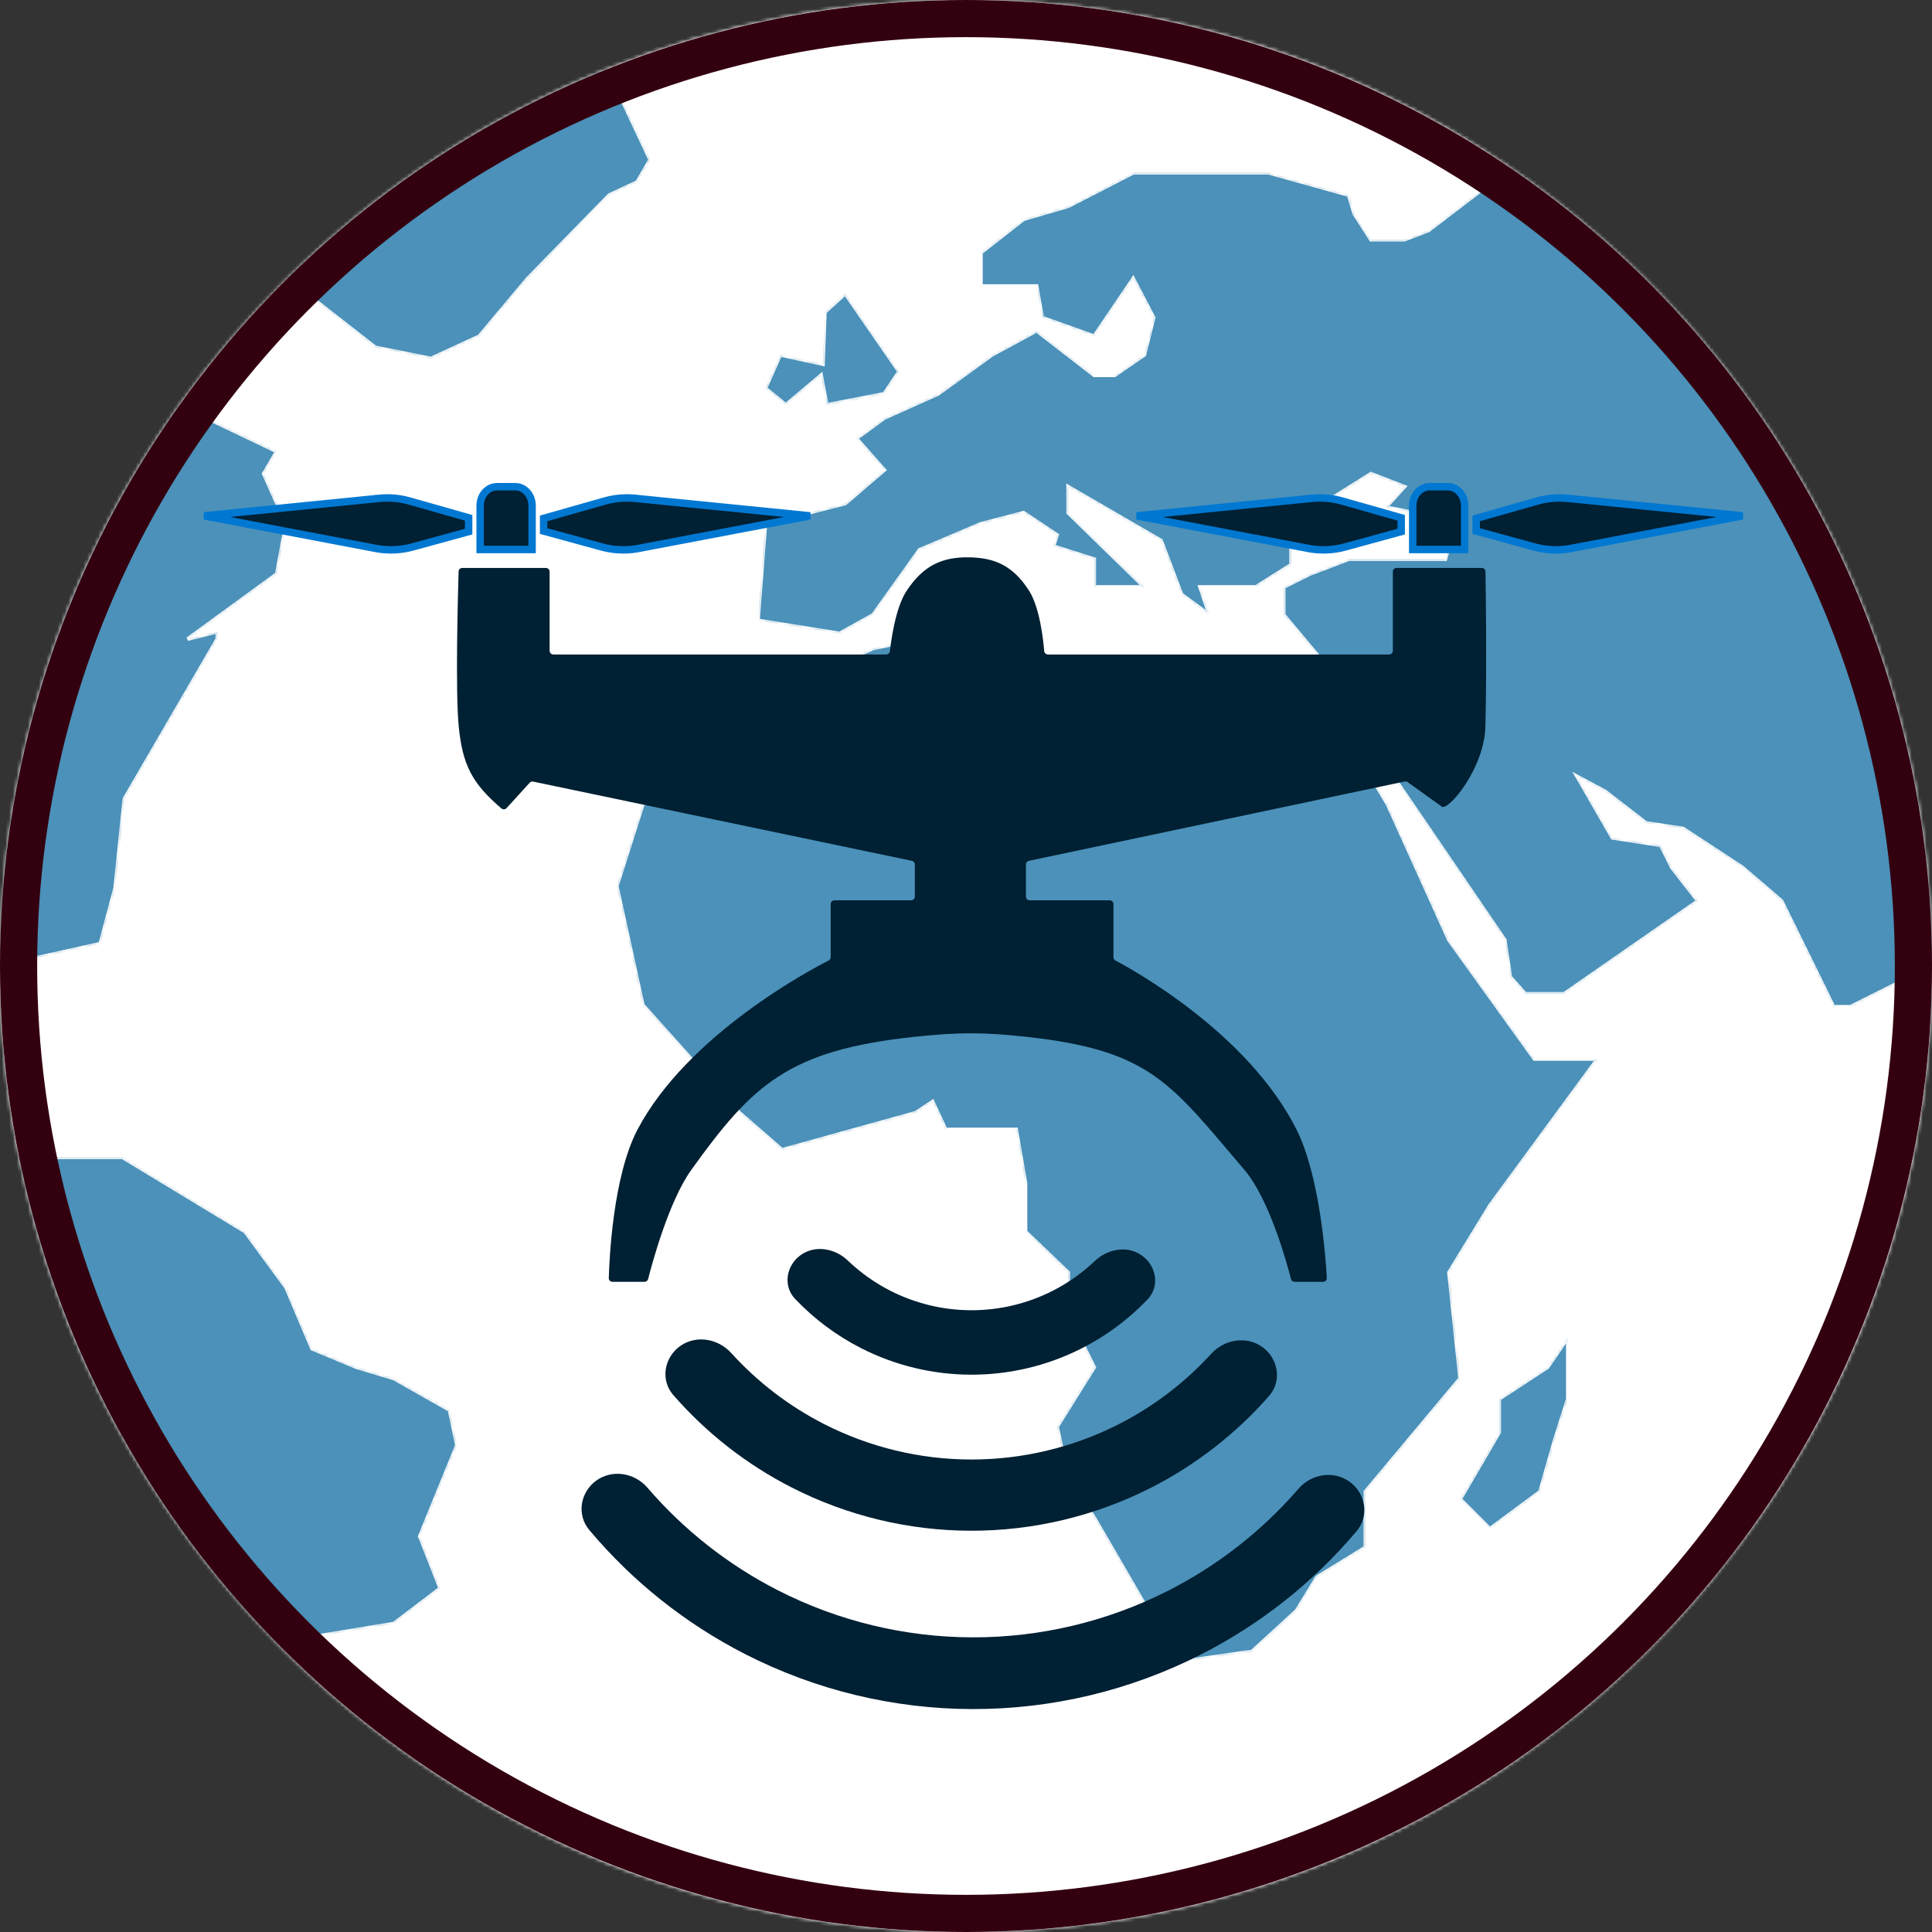 <svg width="520" height="520" viewBox="0 0 520 520" fill="none" xmlns="http://www.w3.org/2000/svg">
<rect x="0" y="0" width="520" height="520" fill="#333333" stroke="none"/>
<mask id="path-1-inside-1_671_6609" fill="white">
<path fill-rule="evenodd" clip-rule="evenodd" d="M260 520C403.594 520 520 403.594 520 260L498 271H493.5L479.5 242.5L469 233.5L453 223L443 221.5L432 213L424.5 209L434 225.5L447 227.5L450 233.5L457 242.5L421 267.5H410.5L406.5 263L405 253L367.5 198H374.5V178.5L361 184L345.5 165.5V158L352.5 154.5L363 150.5H389L390.5 145.5L380.5 138L373 136.5L378 131L369 127.5L347.5 141V152L338 158H323L325.5 165.5L318 160L312.5 145.5L287.5 131V138L308 158H294.5V150.5L283.5 147L284.5 144L275.5 138L264 141L247.5 148L235 165.5L226 170.5L204 167L206 141L227.5 135.5L238 126.5L230.5 118L238 112.5L252.5 106L267 95.5L279 89L294.5 101H300L308 95.5L310.5 85.5L305 75L294.5 90.5L280.5 85.5L279 77H264V68L275.5 59L287.5 55.5L305 46.5H341.5L363 52.5L364.5 57.5L369 64.5H378L384.5 62L406.5 45.173C364.783 16.669 314.338 0 260 0C225.899 0 193.332 6.565 163.492 18.5L175 43L171.5 49L164 52.5L142 75L129 90.5L116 96.5L101 93.5L77.312 75C66.71 85.47 57.003 96.846 48.317 109L74.5 121.5L71 127.5L77 141L74.5 154.5L50.5 172L58.5 170V172L33.5 215L31 239L27 254L0 260C0 277.632 1.755 294.853 5.1 311.5H33L66 331.5L77 346.5L84 363L96 368L106 371L121 379.5L123 389L113 413.5L118.5 427.5L106 437L74.5 442.181C121.675 490.21 187.359 520 260 520ZM199 198L210.5 181L226 178.5L235 174.5L254.5 170.5H267H279L284.5 185.5L287.5 191L294.5 195H312.5L325.5 191L328 195L349 198L367.5 206.5L373.5 216.5L390 253L413 285H430L401 324.5L390 342.5L393 371L367.5 401.5V416.5L354.5 424.5L349 433.5L337 444.5L312.5 448V439.5L294.5 408.5L287.5 398L284.5 384L294.5 368L287.5 354V342.5L276 331.5V318.5L273.5 304H254.5L251 296.5L246.5 299.5L210.5 309.5L199 299.5L173 270.5L166 238.5L173 216.5L186.5 209.5L199 198ZM206 104.5L210 95.5L221.5 98L222 84L227.5 79L242 100L238 106L222.5 109L221 101L211.5 109L206 104.5ZM422 376.5V360L416.5 368L403.5 376.5V385.5L393 403.5L401 411.5L414.5 401.5L418.5 387.5L422 376.5Z"/>
<path d="M210.5 181L199 198L186.5 209.5L173 216.5L166 238.5L173 270.5L199 299.5L210.5 309.5L246.5 299.5L251 296.5L254.5 304H273.5L276 318.5V331.5L287.5 342.5V354L294.5 368L284.5 384L287.5 398L294.5 408.5L312.5 439.5V448L337 444.5L349 433.5L354.5 424.5L367.5 416.5V401.5L393 371L390 342.5L401 324.5L430 285H413L390 253L373.5 216.5L367.5 206.5L349 198L328 195L325.5 191L312.5 195H294.5L287.5 191L284.5 185.5L279 170.5H267H254.5L235 174.5L226 178.5L210.5 181Z"/>
<path d="M206 141L204 167L226 170.5L235 165.5L247.5 148L264 141L275.5 138L284.5 144L283.5 147L294.5 150.5V158H308L287.5 138V131L312.5 145.5L318 160L325.5 165.5L323 158H338L347.5 152V141L369 127.5L378 131L373 136.5L380.5 138L390.5 145.5L389 150.5H363L352.5 154.5L345.5 158V165.5L361 184L374.5 178.5V198H367.5L405 253L406.5 263L410.5 267.5H421L457 242.5L450 233.5L447 227.5L434 225.5L424.5 209L432 213L443 221.5L453 223L469 233.5L479.5 242.5L493.5 271H498L520 260C520 170.744 475.024 91.993 406.5 45.173L384.5 62L378 64.5H369L364.5 57.5L363 52.5L341.5 46.5H305L287.5 55.5L275.5 59L264 68V77H279L280.5 85.5L294.5 90.5L305 75L310.5 85.5L308 95.5L300 101H294.5L279 89L267 95.5L252.5 106L238 112.5L230.5 118L238 126.5L227.5 135.5L206 141Z"/>
<path d="M0 260L27 254L31 239L33.5 215L58.5 172V170L50.5 172L74.5 154.5L77 141L71 127.5L74.5 121.5L48.317 109C17.899 151.567 0 203.693 0 260Z"/>
<path d="M101 93.5L116 96.5L129 90.5L142 75L164 52.5L171.5 49L175 43L163.492 18.5C131.022 31.488 101.781 50.834 77.312 75L101 93.5Z"/>
<path d="M33 311.5H5.1C15.216 361.842 39.872 406.925 74.5 442.181L106 437L118.5 427.5L113 413.5L123 389L121 379.5L106 371L96 368L84 363L77 346.5L66 331.5L33 311.5Z"/>
<path d="M422 360V376.5L418.5 387.5L414.5 401.5L401 411.5L393 403.5L403.5 385.5V376.5L416.5 368L422 360Z"/>
<path d="M210 95.5L206 104.5L211.5 109L221 101L222.5 109L238 106L242 100L227.5 79L222 84L221.5 98L210 95.5Z"/>
</mask>
<path fill-rule="evenodd" clip-rule="evenodd" d="M260 520C403.594 520 520 403.594 520 260L498 271H493.5L479.5 242.5L469 233.5L453 223L443 221.5L432 213L424.5 209L434 225.5L447 227.5L450 233.5L457 242.5L421 267.5H410.5L406.5 263L405 253L367.5 198H374.5V178.5L361 184L345.5 165.5V158L352.5 154.5L363 150.5H389L390.5 145.5L380.5 138L373 136.5L378 131L369 127.5L347.5 141V152L338 158H323L325.5 165.5L318 160L312.5 145.5L287.5 131V138L308 158H294.5V150.5L283.5 147L284.5 144L275.5 138L264 141L247.5 148L235 165.5L226 170.5L204 167L206 141L227.5 135.5L238 126.5L230.5 118L238 112.5L252.5 106L267 95.5L279 89L294.5 101H300L308 95.5L310.5 85.5L305 75L294.5 90.5L280.5 85.5L279 77H264V68L275.5 59L287.5 55.5L305 46.5H341.5L363 52.5L364.5 57.5L369 64.5H378L384.5 62L406.5 45.173C364.783 16.669 314.338 0 260 0C225.899 0 193.332 6.565 163.492 18.5L175 43L171.5 49L164 52.5L142 75L129 90.5L116 96.5L101 93.5L77.312 75C66.71 85.47 57.003 96.846 48.317 109L74.5 121.5L71 127.5L77 141L74.5 154.5L50.5 172L58.5 170V172L33.5 215L31 239L27 254L0 260C0 277.632 1.755 294.853 5.1 311.5H33L66 331.5L77 346.5L84 363L96 368L106 371L121 379.5L123 389L113 413.5L118.5 427.5L106 437L74.5 442.181C121.675 490.21 187.359 520 260 520ZM199 198L210.5 181L226 178.5L235 174.5L254.5 170.5H267H279L284.5 185.5L287.5 191L294.5 195H312.5L325.5 191L328 195L349 198L367.5 206.5L373.5 216.5L390 253L413 285H430L401 324.5L390 342.5L393 371L367.5 401.5V416.5L354.5 424.5L349 433.5L337 444.5L312.5 448V439.5L294.5 408.5L287.5 398L284.5 384L294.5 368L287.5 354V342.5L276 331.5V318.5L273.5 304H254.5L251 296.5L246.5 299.5L210.5 309.5L199 299.5L173 270.5L166 238.5L173 216.5L186.5 209.5L199 198ZM206 104.5L210 95.5L221.5 98L222 84L227.5 79L242 100L238 106L222.5 109L221 101L211.5 109L206 104.5ZM422 376.5V360L416.5 368L403.5 376.5V385.5L393 403.5L401 411.5L414.5 401.5L418.5 387.5L422 376.5Z" fill="white"/>
<path d="M210.5 181L199 198L186.5 209.5L173 216.5L166 238.5L173 270.5L199 299.5L210.5 309.5L246.5 299.5L251 296.5L254.5 304H273.5L276 318.5V331.5L287.5 342.5V354L294.5 368L284.5 384L287.5 398L294.5 408.5L312.5 439.5V448L337 444.5L349 433.5L354.5 424.5L367.5 416.5V401.5L393 371L390 342.5L401 324.5L430 285H413L390 253L373.5 216.5L367.5 206.5L349 198L328 195L325.5 191L312.5 195H294.5L287.5 191L284.5 185.5L279 170.5H267H254.5L235 174.5L226 178.5L210.5 181Z" fill="#56B9F2" fill-opacity="0.7"/>
<path d="M206 141L204 167L226 170.5L235 165.5L247.5 148L264 141L275.5 138L284.5 144L283.5 147L294.5 150.5V158H308L287.5 138V131L312.5 145.5L318 160L325.5 165.5L323 158H338L347.5 152V141L369 127.5L378 131L373 136.5L380.5 138L390.5 145.5L389 150.5H363L352.5 154.5L345.5 158V165.5L361 184L374.5 178.5V198H367.5L405 253L406.5 263L410.5 267.5H421L457 242.5L450 233.5L447 227.5L434 225.5L424.5 209L432 213L443 221.5L453 223L469 233.5L479.5 242.5L493.5 271H498L520 260C520 170.744 475.024 91.993 406.5 45.173L384.5 62L378 64.5H369L364.5 57.5L363 52.5L341.5 46.5H305L287.5 55.5L275.5 59L264 68V77H279L280.5 85.5L294.5 90.5L305 75L310.5 85.5L308 95.5L300 101H294.5L279 89L267 95.5L252.5 106L238 112.5L230.5 118L238 126.5L227.5 135.5L206 141Z" fill="#56B9F2" fill-opacity="0.7"/>
<path d="M0 260L27 254L31 239L33.5 215L58.5 172V170L50.5 172L74.5 154.5L77 141L71 127.5L74.5 121.5L48.317 109C17.899 151.567 0 203.693 0 260Z" fill="#56B9F2" fill-opacity="0.7"/>
<path d="M101 93.5L116 96.5L129 90.5L142 75L164 52.5L171.5 49L175 43L163.492 18.5C131.022 31.488 101.781 50.834 77.312 75L101 93.5Z" fill="#56B9F2" fill-opacity="0.7"/>
<path d="M33 311.5H5.1C15.216 361.842 39.872 406.925 74.5 442.181L106 437L118.5 427.5L113 413.5L123 389L121 379.5L106 371L96 368L84 363L77 346.5L66 331.5L33 311.5Z" fill="#56B9F2" fill-opacity="0.7"/>
<path d="M422 360V376.5L418.5 387.5L414.5 401.5L401 411.5L393 403.5L403.5 385.5V376.5L416.5 368L422 360Z" fill="#56B9F2" fill-opacity="0.7"/>
<path d="M210 95.5L206 104.5L211.5 109L221 101L222.5 109L238 106L242 100L227.5 79L222 84L221.5 98L210 95.5Z" fill="#56B9F2" fill-opacity="0.7"/>
<path d="M210.5 181L210.42 180.506L210.207 180.541L210.086 180.72L210.5 181ZM199 198L199.339 198.368L199.381 198.328L199.414 198.28L199 198ZM186.5 209.5L186.73 209.944L186.789 209.913L186.839 209.868L186.5 209.5ZM173 216.5L172.77 216.056L172.586 216.151L172.524 216.348L173 216.5ZM166 238.5L165.524 238.348L165.483 238.476L165.512 238.607L166 238.5ZM173 270.5L172.512 270.607L172.54 270.736L172.628 270.834L173 270.5ZM199 299.5L198.628 299.834L198.648 299.857L198.672 299.877L199 299.5ZM210.5 309.5L210.172 309.877L210.375 310.054L210.634 309.982L210.5 309.5ZM246.5 299.5L246.634 299.982L246.711 299.96L246.777 299.916L246.5 299.5ZM251 296.5L251.453 296.289L251.207 295.761L250.723 296.084L251 296.5ZM254.5 304L254.047 304.211L254.182 304.5H254.5V304ZM273.5 304L273.993 303.915L273.921 303.5H273.5V304ZM276 318.5H276.5V318.457L276.493 318.415L276 318.5ZM276 331.5H275.5V331.714L275.654 331.861L276 331.5ZM287.5 342.5H288V342.286L287.846 342.139L287.5 342.5ZM287.5 354H287V354.118L287.053 354.224L287.5 354ZM294.5 368L294.924 368.265L295.073 368.027L294.947 367.776L294.5 368ZM284.5 384L284.076 383.735L283.969 383.907L284.011 384.105L284.5 384ZM287.5 398L287.011 398.105L287.031 398.198L287.084 398.277L287.5 398ZM294.5 408.5L294.932 408.249L294.925 408.236L294.916 408.223L294.5 408.5ZM312.5 439.5H313V439.365L312.932 439.249L312.5 439.5ZM312.5 448H312V448.577L312.571 448.495L312.5 448ZM337 444.5L337.071 444.995L337.224 444.973L337.338 444.869L337 444.5ZM349 433.5L349.338 433.869L349.39 433.821L349.427 433.761L349 433.5ZM354.5 424.5L354.238 424.074L354.136 424.137L354.073 424.239L354.5 424.5ZM367.5 416.5L367.762 416.926L368 416.779V416.5H367.5ZM367.5 401.5L367.116 401.179L367 401.319V401.5H367.5ZM393 371L393.384 371.321L393.519 371.158L393.497 370.948L393 371ZM390 342.5L389.573 342.239L389.485 342.384L389.503 342.552L390 342.5ZM401 324.5L400.597 324.204L400.584 324.221L400.573 324.239L401 324.5ZM430 285L430.403 285.296L430.987 284.5H430V285ZM413 285L412.594 285.292L412.744 285.5H413V285ZM390 253L389.544 253.206L389.565 253.251L389.594 253.292L390 253ZM373.5 216.5L373.956 216.294L373.944 216.268L373.929 216.243L373.5 216.5ZM367.5 206.5L367.929 206.243L367.849 206.11L367.709 206.046L367.5 206.5ZM349 198L349.209 197.546L349.143 197.515L349.071 197.505L349 198ZM328 195L327.576 195.265L327.699 195.462L327.929 195.495L328 195ZM325.5 191L325.924 190.735L325.72 190.409L325.353 190.522L325.5 191ZM312.5 195V195.5H312.575L312.647 195.478L312.5 195ZM294.5 195L294.252 195.434L294.367 195.5H294.5V195ZM287.5 191L287.061 191.239L287.129 191.364L287.252 191.434L287.5 191ZM284.5 185.5L284.031 185.672L284.043 185.707L284.061 185.739L284.5 185.5ZM279 170.5L279.469 170.328L279.349 170H279V170.5ZM254.5 170.5V170H254.449L254.4 170.01L254.5 170.5ZM235 174.5L234.9 174.01L234.846 174.021L234.797 174.043L235 174.5ZM226 178.5L226.08 178.994L226.144 178.983L226.203 178.957L226 178.5ZM210 95.5L210.106 95.011L209.708 94.925L209.543 95.297L210 95.5ZM206 104.5L205.543 104.297L205.388 104.645L205.683 104.887L206 104.5ZM211.5 109L211.183 109.387L211.505 109.65L211.822 109.382L211.5 109ZM221 101L221.491 100.908L221.333 100.065L220.678 100.618L221 101ZM222.5 109L222.009 109.092L222.101 109.586L222.595 109.491L222.5 109ZM238 106L238.095 106.491L238.3 106.451L238.416 106.277L238 106ZM242 100L242.416 100.277L242.604 99.995L242.411 99.716L242 100ZM227.5 79L227.911 78.716L227.587 78.246L227.164 78.63L227.5 79ZM222 84L221.664 83.63L221.508 83.772L221.5 83.982L222 84ZM221.5 98L221.394 98.489L221.978 98.616L222 98.018L221.5 98ZM206 141L205.876 140.516L205.529 140.604L205.501 140.962L206 141ZM204 167L203.501 166.962L203.466 167.421L203.921 167.494L204 167ZM226 170.5L225.921 170.994L226.092 171.021L226.243 170.937L226 170.5ZM235 165.5L235.243 165.937L235.341 165.882L235.407 165.791L235 165.5ZM247.5 148L247.305 147.54L247.175 147.595L247.093 147.709L247.5 148ZM264 141L263.874 140.516L263.838 140.525L263.805 140.54L264 141ZM275.5 138L275.777 137.584L275.591 137.46L275.374 137.516L275.5 138ZM284.5 144L284.974 144.158L285.095 143.796L284.777 143.584L284.5 144ZM283.5 147L283.026 146.842L282.865 147.323L283.348 147.476L283.5 147ZM294.5 150.5H295V150.134L294.652 150.024L294.5 150.5ZM294.5 158H294V158.5H294.5V158ZM308 158V158.5H309.228L308.349 157.642L308 158ZM287.5 138H287V138.211L287.151 138.358L287.5 138ZM287.5 131L287.751 130.567L287 130.132V131H287.5ZM312.5 145.5L312.967 145.323L312.905 145.157L312.751 145.067L312.5 145.5ZM318 160L317.533 160.177L317.585 160.316L317.704 160.403L318 160ZM325.5 165.5L325.204 165.903L326.471 166.832L325.974 165.342L325.5 165.5ZM323 158V157.5H322.306L322.526 158.158L323 158ZM338 158V158.5H338.145L338.267 158.423L338 158ZM347.5 152L347.767 152.423L348 152.276V152H347.5ZM347.5 141L347.234 140.577L347 140.724V141H347.5ZM369 127.5L369.181 127.034L368.947 126.943L368.734 127.077L369 127.5ZM378 131L378.37 131.336L378.86 130.798L378.181 130.534L378 131ZM373 136.5L372.63 136.164L372.036 136.817L372.902 136.99L373 136.5ZM380.5 138L380.8 137.6L380.709 137.532L380.598 137.51L380.5 138ZM390.5 145.5L390.979 145.644L391.079 145.309L390.8 145.1L390.5 145.5ZM389 150.5V151H389.372L389.479 150.644L389 150.5ZM363 150.5V150H362.908L362.822 150.033L363 150.5ZM352.5 154.5L352.322 154.033L352.299 154.042L352.276 154.053L352.5 154.5ZM345.5 158L345.276 157.553L345 157.691V158H345.5ZM345.5 165.5H345V165.682L345.117 165.821L345.5 165.5ZM361 184L360.617 184.321L360.851 184.601L361.189 184.463L361 184ZM374.5 178.5H375V177.756L374.311 178.037L374.5 178.5ZM374.5 198V198.5H375V198H374.5ZM367.5 198V197.5H366.554L367.087 198.282L367.5 198ZM405 253L405.494 252.926L405.478 252.813L405.413 252.718L405 253ZM406.5 263L406.006 263.074L406.028 263.221L406.126 263.332L406.5 263ZM410.5 267.5L410.126 267.832L410.275 268H410.5V267.5ZM421 267.5V268H421.157L421.285 267.911L421 267.5ZM457 242.5L457.285 242.911L457.719 242.61L457.395 242.193L457 242.5ZM450 233.5L449.553 233.724L449.575 233.768L449.605 233.807L450 233.5ZM447 227.5L447.447 227.276L447.332 227.045L447.076 227.006L447 227.5ZM434 225.5L433.567 225.749L433.687 225.958L433.924 225.994L434 225.5ZM424.5 209L424.735 208.559L423.197 207.738L424.067 209.249L424.5 209ZM432 213L432.306 212.604L432.272 212.579L432.235 212.559L432 213ZM443 221.5L442.694 221.896L442.797 221.975L442.926 221.994L443 221.5ZM453 223L453.274 222.582L453.183 222.522L453.074 222.506L453 223ZM469 233.5L469.325 233.12L469.301 233.1L469.274 233.082L469 233.5ZM479.5 242.5L479.949 242.28L479.903 242.187L479.825 242.12L479.5 242.5ZM493.5 271L493.051 271.22L493.189 271.5H493.5V271ZM498 271V271.5H498.118L498.224 271.447L498 271ZM33 311.5L33.259 311.072L33.14 311H33V311.5ZM66 331.5L66.403 331.204L66.344 331.124L66.259 331.072L66 331.5ZM77 346.5L77.46 346.305L77.438 346.251L77.403 346.204L77 346.5ZM84 363L83.54 363.195L83.619 363.383L83.808 363.462L84 363ZM96 368L95.808 368.462L95.832 368.471L95.856 368.479L96 368ZM106 371L106.247 370.565L106.198 370.537L106.144 370.521L106 371ZM121 379.5L121.489 379.397L121.443 379.176L121.247 379.065L121 379.5ZM123 389L123.463 389.189L123.521 389.047L123.489 388.897L123 389ZM113 413.5L112.537 413.311L112.461 413.496L112.535 413.683L113 413.5ZM118.5 427.5L118.803 427.898L119.104 427.669L118.965 427.317L118.5 427.5ZM106 437L106.081 437.493L106.204 437.473L106.303 437.398L106 437ZM27 254L27.108 254.488L27.405 254.422L27.483 254.129L27 254ZM31 239L31.483 239.129L31.493 239.091L31.497 239.052L31 239ZM33.5 215L33.068 214.749L33.014 214.841L33.003 214.948L33.5 215ZM58.5 172L58.932 172.251L59 172.135V172H58.5ZM58.5 170H59V169.36L58.379 169.515L58.5 170ZM50.5 172L50.205 171.596L50.621 172.485L50.5 172ZM74.5 154.5L74.795 154.904L74.955 154.787L74.992 154.591L74.5 154.5ZM77 141L77.492 141.091L77.52 140.939L77.457 140.797L77 141ZM71 127.5L70.568 127.248L70.439 127.469L70.543 127.703L71 127.5ZM74.5 121.5L74.932 121.752L75.206 121.283L74.715 121.049L74.5 121.5ZM101 93.5L100.692 93.894L100.786 93.967L100.902 93.99L101 93.5ZM116 96.5L115.902 96.99L116.062 97.022L116.21 96.954L116 96.5ZM129 90.5L129.21 90.954L129.311 90.907L129.383 90.821L129 90.5ZM142 75L141.643 74.65L141.629 74.664L141.617 74.679L142 75ZM164 52.5L163.789 52.047L163.706 52.085L163.643 52.15L164 52.5ZM171.5 49L171.711 49.453L171.853 49.387L171.932 49.252L171.5 49ZM175 43L175.432 43.252L175.564 43.025L175.453 42.787L175 43ZM227.5 135.5L227.624 135.984L227.737 135.956L227.825 135.88L227.5 135.5ZM238 126.5L238.325 126.88L238.711 126.55L238.375 126.169L238 126.5ZM230.5 118L230.204 117.597L229.763 117.92L230.125 118.331L230.5 118ZM238 112.5L237.795 112.044L237.747 112.065L237.704 112.097L238 112.5ZM252.5 106L252.705 106.456L252.752 106.435L252.793 106.405L252.5 106ZM267 95.5L266.762 95.06L266.733 95.076L266.707 95.095L267 95.5ZM279 89L279.306 88.605L279.048 88.405L278.762 88.56L279 89ZM294.5 101L294.194 101.395L294.329 101.5H294.5V101ZM300 101V101.5H300.155L300.283 101.412L300 101ZM308 95.5L308.283 95.912L308.439 95.805L308.485 95.621L308 95.5ZM310.5 85.5L310.985 85.621L311.031 85.437L310.943 85.268L310.5 85.5ZM305 75L305.443 74.768L305.055 74.027L304.586 74.72L305 75ZM294.5 90.5L294.332 90.971L294.697 91.101L294.914 90.78L294.5 90.5ZM280.5 85.5L280.008 85.587L280.058 85.873L280.332 85.971L280.5 85.5ZM279 77L279.492 76.913L279.419 76.5H279V77ZM264 77H263.5V77.5H264V77ZM264 68L263.692 67.606L263.5 67.756V68H264ZM275.5 59L275.36 58.52L275.268 58.547L275.192 58.606L275.5 59ZM287.5 55.5L287.64 55.98L287.686 55.967L287.729 55.945L287.5 55.5ZM305 46.5V46H304.879L304.771 46.055L305 46.5ZM341.5 46.5L341.634 46.018L341.568 46H341.5V46.5ZM363 52.5L363.479 52.356L363.4 52.093L363.134 52.018L363 52.5ZM364.5 57.5L364.021 57.644L364.041 57.711L364.079 57.77L364.5 57.5ZM369 64.5L368.579 64.77L368.727 65H369V64.5ZM378 64.5V65H378.093L378.18 64.967L378 64.5ZM384.5 62L384.68 62.467L384.747 62.441L384.804 62.397L384.5 62ZM422 360H422.5V358.39L421.588 359.717L422 360ZM422 376.5L422.476 376.652L422.5 376.578V376.5H422ZM418.5 387.5L418.024 387.348L418.021 387.355L418.019 387.363L418.5 387.5ZM414.5 401.5L414.798 401.902L414.934 401.801L414.981 401.637L414.5 401.5ZM401 411.5L400.646 411.854L400.951 412.158L401.298 411.902L401 411.5ZM393 403.5L392.568 403.248L392.374 403.581L392.646 403.854L393 403.5ZM403.5 385.5L403.932 385.752L404 385.635V385.5H403.5ZM403.5 376.5L403.226 376.082L403 376.23V376.5H403.5ZM416.5 368L416.774 368.418L416.856 368.365L416.912 368.283L416.5 368ZM210.5 181L210.086 180.72L198.586 197.72L199 198L199.414 198.28L210.914 181.28L210.5 181ZM199 198L198.661 197.632L186.161 209.132L186.5 209.5L186.839 209.868L199.339 198.368L199 198ZM186.5 209.5L186.27 209.056L172.77 216.056L173 216.5L173.23 216.944L186.73 209.944L186.5 209.5ZM173 216.5L172.524 216.348L165.524 238.348L166 238.5L166.476 238.652L173.476 216.652L173 216.5ZM166 238.5L165.512 238.607L172.512 270.607L173 270.5L173.488 270.393L166.488 238.393L166 238.5ZM173 270.5L172.628 270.834L198.628 299.834L199 299.5L199.372 299.166L173.372 270.166L173 270.5ZM199 299.5L198.672 299.877L210.172 309.877L210.5 309.5L210.828 309.123L199.328 299.123L199 299.5ZM210.5 309.5L210.634 309.982L246.634 299.982L246.5 299.5L246.366 299.018L210.366 309.018L210.5 309.5ZM246.5 299.5L246.777 299.916L251.277 296.916L251 296.5L250.723 296.084L246.223 299.084L246.5 299.5ZM251 296.5L250.547 296.711L254.047 304.211L254.5 304L254.953 303.789L251.453 296.289L251 296.5ZM254.5 304V304.5H273.5V304V303.5H254.5V304ZM273.5 304L273.007 304.085L275.507 318.585L276 318.5L276.493 318.415L273.993 303.915L273.5 304ZM276 318.5H275.5V331.5H276H276.5V318.5H276ZM276 331.5L275.654 331.861L287.154 342.861L287.5 342.5L287.846 342.139L276.346 331.139L276 331.5ZM287.5 342.5H287V354H287.5H288V342.5H287.5ZM287.5 354L287.053 354.224L294.053 368.224L294.5 368L294.947 367.776L287.947 353.776L287.5 354ZM294.5 368L294.076 367.735L284.076 383.735L284.5 384L284.924 384.265L294.924 368.265L294.5 368ZM284.5 384L284.011 384.105L287.011 398.105L287.5 398L287.989 397.895L284.989 383.895L284.5 384ZM287.5 398L287.084 398.277L294.084 408.777L294.5 408.5L294.916 408.223L287.916 397.723L287.5 398ZM294.5 408.5L294.068 408.751L312.068 439.751L312.5 439.5L312.932 439.249L294.932 408.249L294.5 408.5ZM312.5 439.5H312V448H312.5H313V439.5H312.5ZM312.5 448L312.571 448.495L337.071 444.995L337 444.5L336.929 444.005L312.429 447.505L312.5 448ZM337 444.5L337.338 444.869L349.338 433.869L349 433.5L348.662 433.131L336.662 444.131L337 444.5ZM349 433.5L349.427 433.761L354.927 424.761L354.5 424.5L354.073 424.239L348.573 433.239L349 433.5ZM354.5 424.5L354.762 424.926L367.762 416.926L367.5 416.5L367.238 416.074L354.238 424.074L354.5 424.5ZM367.5 416.5H368V401.5H367.5H367V416.5H367.5ZM367.5 401.5L367.884 401.821L393.384 371.321L393 371L392.616 370.679L367.116 401.179L367.5 401.5ZM393 371L393.497 370.948L390.497 342.448L390 342.5L389.503 342.552L392.503 371.052L393 371ZM390 342.5L390.427 342.761L401.427 324.761L401 324.5L400.573 324.239L389.573 342.239L390 342.5ZM401 324.5L401.403 324.796L430.403 285.296L430 285L429.597 284.704L400.597 324.204L401 324.5ZM430 285V284.5H413V285V285.5H430V285ZM413 285L413.406 284.708L390.406 252.708L390 253L389.594 253.292L412.594 285.292L413 285ZM390 253L390.456 252.794L373.956 216.294L373.5 216.5L373.044 216.706L389.544 253.206L390 253ZM373.5 216.5L373.929 216.243L367.929 206.243L367.5 206.5L367.071 206.757L373.071 216.757L373.5 216.5ZM367.5 206.5L367.709 206.046L349.209 197.546L349 198L348.791 198.454L367.291 206.954L367.5 206.5ZM349 198L349.071 197.505L328.071 194.505L328 195L327.929 195.495L348.929 198.495L349 198ZM328 195L328.424 194.735L325.924 190.735L325.5 191L325.076 191.265L327.576 195.265L328 195ZM325.5 191L325.353 190.522L312.353 194.522L312.5 195L312.647 195.478L325.647 191.478L325.5 191ZM312.5 195V194.5H294.5V195V195.5H312.5V195ZM294.5 195L294.748 194.566L287.748 190.566L287.5 191L287.252 191.434L294.252 195.434L294.5 195ZM287.5 191L287.939 190.761L284.939 185.261L284.5 185.5L284.061 185.739L287.061 191.239L287.5 191ZM284.5 185.5L284.969 185.328L279.469 170.328L279 170.5L278.531 170.672L284.031 185.672L284.5 185.5ZM279 170.5V170H267V170.5V171H279V170.5ZM267 170.5V170H254.5V170.5V171H267V170.5ZM254.5 170.5L254.4 170.01L234.9 174.01L235 174.5L235.1 174.99L254.6 170.99L254.5 170.5ZM235 174.5L234.797 174.043L225.797 178.043L226 178.5L226.203 178.957L235.203 174.957L235 174.5ZM226 178.5L225.92 178.006L210.42 180.506L210.5 181L210.58 181.494L226.08 178.994L226 178.5ZM210 95.5L209.543 95.297L205.543 104.297L206 104.5L206.457 104.703L210.457 95.703L210 95.5ZM206 104.5L205.683 104.887L211.183 109.387L211.5 109L211.817 108.613L206.317 104.113L206 104.5ZM211.5 109L211.822 109.382L221.322 101.382L221 101L220.678 100.618L211.178 108.618L211.5 109ZM221 101L220.509 101.092L222.009 109.092L222.5 109L222.991 108.908L221.491 100.908L221 101ZM222.5 109L222.595 109.491L238.095 106.491L238 106L237.905 105.509L222.405 108.509L222.5 109ZM238 106L238.416 106.277L242.416 100.277L242 100L241.584 99.723L237.584 105.723L238 106ZM242 100L242.411 99.716L227.911 78.716L227.5 79L227.089 79.284L241.589 100.284L242 100ZM227.5 79L227.164 78.63L221.664 83.63L222 84L222.336 84.37L227.836 79.37L227.5 79ZM222 84L221.5 83.982L221 97.982L221.5 98L222 98.018L222.5 84.018L222 84ZM221.5 98L221.606 97.511L210.106 95.011L210 95.5L209.894 95.989L221.394 98.489L221.5 98ZM206 141L205.501 140.962L203.501 166.962L204 167L204.499 167.038L206.499 141.038L206 141ZM204 167L203.921 167.494L225.921 170.994L226 170.5L226.079 170.006L204.079 166.506L204 167ZM226 170.5L226.243 170.937L235.243 165.937L235 165.5L234.757 165.063L225.757 170.063L226 170.5ZM235 165.5L235.407 165.791L247.907 148.291L247.5 148L247.093 147.709L234.593 165.209L235 165.5ZM247.5 148L247.695 148.46L264.195 141.46L264 141L263.805 140.54L247.305 147.54L247.5 148ZM264 141L264.126 141.484L275.626 138.484L275.5 138L275.374 137.516L263.874 140.516L264 141ZM275.5 138L275.223 138.416L284.223 144.416L284.5 144L284.777 143.584L275.777 137.584L275.5 138ZM284.5 144L284.026 143.842L283.026 146.842L283.5 147L283.974 147.158L284.974 144.158L284.5 144ZM283.5 147L283.348 147.476L294.348 150.976L294.5 150.5L294.652 150.024L283.652 146.524L283.5 147ZM294.5 150.5H294V158H294.5H295V150.5H294.5ZM294.5 158V158.5H308V158V157.5H294.5V158ZM308 158L308.349 157.642L287.849 137.642L287.5 138L287.151 138.358L307.651 158.358L308 158ZM287.5 138H288V131H287.5H287V138H287.5ZM287.5 131L287.249 131.433L312.249 145.933L312.5 145.5L312.751 145.067L287.751 130.567L287.5 131ZM312.5 145.5L312.033 145.677L317.533 160.177L318 160L318.467 159.823L312.967 145.323L312.5 145.5ZM318 160L317.704 160.403L325.204 165.903L325.5 165.5L325.796 165.097L318.296 159.597L318 160ZM325.5 165.5L325.974 165.342L323.474 157.842L323 158L322.526 158.158L325.026 165.658L325.5 165.5ZM323 158V158.5H338V158V157.5H323V158ZM338 158L338.267 158.423L347.767 152.423L347.5 152L347.233 151.577L337.733 157.577L338 158ZM347.5 152H348V141H347.5H347V152H347.5ZM347.5 141L347.766 141.423L369.266 127.923L369 127.5L368.734 127.077L347.234 140.577L347.5 141ZM369 127.5L368.819 127.966L377.819 131.466L378 131L378.181 130.534L369.181 127.034L369 127.5ZM378 131L377.63 130.664L372.63 136.164L373 136.5L373.37 136.836L378.37 131.336L378 131ZM373 136.5L372.902 136.99L380.402 138.49L380.5 138L380.598 137.51L373.098 136.01L373 136.5ZM380.5 138L380.2 138.4L390.2 145.9L390.5 145.5L390.8 145.1L380.8 137.6L380.5 138ZM390.5 145.5L390.021 145.356L388.521 150.356L389 150.5L389.479 150.644L390.979 145.644L390.5 145.5ZM389 150.5V150H363V150.5V151H389V150.5ZM363 150.5L362.822 150.033L352.322 154.033L352.5 154.5L352.678 154.967L363.178 150.967L363 150.5ZM352.5 154.5L352.276 154.053L345.276 157.553L345.5 158L345.724 158.447L352.724 154.947L352.5 154.5ZM345.5 158H345V165.5H345.5H346V158H345.5ZM345.5 165.5L345.117 165.821L360.617 184.321L361 184L361.383 183.679L345.883 165.179L345.5 165.5ZM361 184L361.189 184.463L374.689 178.963L374.5 178.5L374.311 178.037L360.811 183.537L361 184ZM374.5 178.5H374V198H374.5H375V178.5H374.5ZM374.5 198V197.5H367.5V198V198.5H374.5V198ZM367.5 198L367.087 198.282L404.587 253.282L405 253L405.413 252.718L367.913 197.718L367.5 198ZM405 253L404.506 253.074L406.006 263.074L406.5 263L406.994 262.926L405.494 252.926L405 253ZM406.5 263L406.126 263.332L410.126 267.832L410.5 267.5L410.874 267.168L406.874 262.668L406.5 263ZM410.5 267.5V268H421V267.5V267H410.5V267.5ZM421 267.5L421.285 267.911L457.285 242.911L457 242.5L456.715 242.089L420.715 267.089L421 267.5ZM457 242.5L457.395 242.193L450.395 233.193L450 233.5L449.605 233.807L456.605 242.807L457 242.5ZM450 233.5L450.447 233.276L447.447 227.276L447 227.5L446.553 227.724L449.553 233.724L450 233.5ZM447 227.5L447.076 227.006L434.076 225.006L434 225.5L433.924 225.994L446.924 227.994L447 227.5ZM434 225.5L434.433 225.251L424.933 208.751L424.5 209L424.067 209.249L433.567 225.749L434 225.5ZM424.5 209L424.265 209.441L431.765 213.441L432 213L432.235 212.559L424.735 208.559L424.5 209ZM432 213L431.694 213.396L442.694 221.896L443 221.5L443.306 221.104L432.306 212.604L432 213ZM443 221.5L442.926 221.994L452.926 223.494L453 223L453.074 222.506L443.074 221.006L443 221.5ZM453 223L452.726 223.418L468.726 233.918L469 233.5L469.274 233.082L453.274 222.582L453 223ZM469 233.5L468.675 233.88L479.175 242.88L479.5 242.5L479.825 242.12L469.325 233.12L469 233.5ZM479.5 242.5L479.051 242.72L493.051 271.22L493.5 271L493.949 270.78L479.949 242.28L479.5 242.5ZM493.5 271V271.5H498V271V270.5H493.5V271ZM498 271L498.224 271.447L520.224 260.447L520 260L519.776 259.553L497.776 270.553L498 271ZM5.1 311.5V312H33V311.5V311H5.1V311.5ZM33 311.5L32.741 311.928L65.741 331.928L66 331.5L66.259 331.072L33.259 311.072L33 311.5ZM66 331.5L65.597 331.796L76.597 346.796L77 346.5L77.403 346.204L66.403 331.204L66 331.5ZM77 346.5L76.54 346.695L83.54 363.195L84 363L84.46 362.805L77.46 346.305L77 346.5ZM84 363L83.808 363.462L95.808 368.462L96 368L96.192 367.538L84.192 362.538L84 363ZM96 368L95.856 368.479L105.856 371.479L106 371L106.144 370.521L96.144 367.521L96 368ZM106 371L105.753 371.435L120.753 379.935L121 379.5L121.247 379.065L106.247 370.565L106 371ZM121 379.5L120.511 379.603L122.511 389.103L123 389L123.489 388.897L121.489 379.397L121 379.5ZM123 389L122.537 388.811L112.537 413.311L113 413.5L113.463 413.689L123.463 389.189L123 389ZM113 413.5L112.535 413.683L118.035 427.683L118.5 427.5L118.965 427.317L113.465 413.317L113 413.5ZM118.5 427.5L118.197 427.102L105.697 436.602L106 437L106.303 437.398L118.803 427.898L118.5 427.5ZM106 437L105.919 436.507L74.419 441.687L74.5 442.181L74.581 442.674L106.081 437.493L106 437ZM0 260L0.108 260.488L27.108 254.488L27 254L26.892 253.512L-0.108 259.512L0 260ZM27 254L27.483 254.129L31.483 239.129L31 239L30.517 238.871L26.517 253.871L27 254ZM31 239L31.497 239.052L33.997 215.052L33.5 215L33.003 214.948L30.503 238.948L31 239ZM33.5 215L33.932 215.251L58.932 172.251L58.5 172L58.068 171.749L33.068 214.749L33.5 215ZM58.5 172H59V170H58.5H58V172H58.5ZM58.5 170L58.379 169.515L50.379 171.515L50.5 172L50.621 172.485L58.621 170.485L58.5 170ZM50.5 172L50.795 172.404L74.795 154.904L74.5 154.5L74.205 154.096L50.205 171.596L50.5 172ZM74.5 154.5L74.992 154.591L77.492 141.091L77 141L76.508 140.909L74.008 154.409L74.5 154.5ZM77 141L77.457 140.797L71.457 127.297L71 127.5L70.543 127.703L76.543 141.203L77 141ZM71 127.5L71.432 127.752L74.932 121.752L74.5 121.5L74.068 121.248L70.568 127.248L71 127.5ZM74.5 121.5L74.715 121.049L48.533 108.549L48.317 109L48.102 109.451L74.285 121.951L74.5 121.5ZM101 93.5L100.902 93.99L115.902 96.99L116 96.5L116.098 96.01L101.098 93.01L101 93.5ZM116 96.5L116.21 96.954L129.21 90.954L129 90.5L128.79 90.046L115.79 96.046L116 96.5ZM129 90.5L129.383 90.821L142.383 75.321L142 75L141.617 74.679L128.617 90.179L129 90.5ZM142 75L142.357 75.35L164.357 52.85L164 52.5L163.643 52.15L141.643 74.65L142 75ZM164 52.5L164.211 52.953L171.711 49.453L171.5 49L171.289 48.547L163.789 52.047L164 52.5ZM171.5 49L171.932 49.252L175.432 43.252L175 43L174.568 42.748L171.068 48.748L171.5 49ZM175 43L175.453 42.787L163.945 18.287L163.492 18.5L163.04 18.713L174.547 43.213L175 43ZM206 141L206.124 141.484L227.624 135.984L227.5 135.5L227.376 135.016L205.876 140.516L206 141ZM227.5 135.5L227.825 135.88L238.325 126.88L238 126.5L237.675 126.12L227.175 135.12L227.5 135.5ZM238 126.5L238.375 126.169L230.875 117.669L230.5 118L230.125 118.331L237.625 126.831L238 126.5ZM230.5 118L230.796 118.403L238.296 112.903L238 112.5L237.704 112.097L230.204 117.597L230.5 118ZM238 112.5L238.205 112.956L252.705 106.456L252.5 106L252.295 105.544L237.795 112.044L238 112.5ZM252.5 106L252.793 106.405L267.293 95.905L267 95.5L266.707 95.095L252.207 105.595L252.5 106ZM267 95.5L267.238 95.94L279.238 89.44L279 89L278.762 88.56L266.762 95.06L267 95.5ZM279 89L278.694 89.395L294.194 101.395L294.5 101L294.806 100.605L279.306 88.605L279 89ZM294.5 101V101.5H300V101V100.5H294.5V101ZM300 101L300.283 101.412L308.283 95.912L308 95.5L307.717 95.088L299.717 100.588L300 101ZM308 95.5L308.485 95.621L310.985 85.621L310.5 85.5L310.015 85.379L307.515 95.379L308 95.5ZM310.5 85.5L310.943 85.268L305.443 74.768L305 75L304.557 75.232L310.057 85.732L310.5 85.5ZM305 75L304.586 74.72L294.086 90.22L294.5 90.5L294.914 90.78L305.414 75.28L305 75ZM294.5 90.5L294.668 90.029L280.668 85.029L280.5 85.5L280.332 85.971L294.332 90.971L294.5 90.5ZM280.5 85.5L280.992 85.413L279.492 76.913L279 77L278.508 77.087L280.008 85.587L280.5 85.5ZM279 77V76.5H264V77V77.5H279V77ZM264 77H264.5V68H264H263.5V77H264ZM264 68L264.308 68.394L275.808 59.394L275.5 59L275.192 58.606L263.692 67.606L264 68ZM275.5 59L275.64 59.48L287.64 55.98L287.5 55.5L287.36 55.02L275.36 58.52L275.5 59ZM287.5 55.5L287.729 55.945L305.229 46.945L305 46.5L304.771 46.055L287.271 55.055L287.5 55.5ZM305 46.5V47H341.5V46.5V46H305V46.5ZM341.5 46.5L341.366 46.982L362.866 52.982L363 52.5L363.134 52.018L341.634 46.018L341.5 46.5ZM363 52.5L362.521 52.644L364.021 57.644L364.5 57.5L364.979 57.356L363.479 52.356L363 52.5ZM364.5 57.5L364.079 57.77L368.579 64.77L369 64.5L369.421 64.23L364.921 57.23L364.5 57.5ZM369 64.5V65H378V64.5V64H369V64.5ZM378 64.5L378.18 64.967L384.68 62.467L384.5 62L384.32 61.533L377.82 64.033L378 64.5ZM384.5 62L384.804 62.397L406.804 45.57L406.5 45.173L406.196 44.776L384.196 61.603L384.5 62ZM101 93.5L101.308 93.106L77.619 74.606L77.312 75L77.004 75.394L100.692 93.894L101 93.5ZM422 360H421.5V376.5H422H422.5V360H422ZM422 376.5L421.524 376.348L418.024 387.348L418.5 387.5L418.976 387.652L422.476 376.652L422 376.5ZM418.5 387.5L418.019 387.363L414.019 401.363L414.5 401.5L414.981 401.637L418.981 387.637L418.5 387.5ZM414.5 401.5L414.202 401.098L400.702 411.098L401 411.5L401.298 411.902L414.798 401.902L414.5 401.5ZM401 411.5L401.354 411.146L393.354 403.146L393 403.5L392.646 403.854L400.646 411.854L401 411.5ZM393 403.5L393.432 403.752L403.932 385.752L403.5 385.5L403.068 385.248L392.568 403.248L393 403.5ZM403.5 385.5H404V376.5H403.5H403V385.5H403.5ZM403.5 376.5L403.774 376.918L416.774 368.418L416.5 368L416.226 367.582L403.226 376.082L403.5 376.5ZM416.5 368L416.912 368.283L422.412 360.283L422 360L421.588 359.717L416.088 367.717L416.5 368ZM5.1 311.5L4.12 311.697L5.1 311.5ZM74.5 442.181L73.787 442.881L74.5 442.181ZM48.317 109L49.131 109.581L48.317 109ZM163.492 18.5L163.864 19.428L163.492 18.5ZM406.5 45.173L405.936 45.998L406.5 45.173ZM77.312 75L76.609 74.288L77.312 75ZM520 260H519C519 403.042 403.042 519 260 519V520V521C404.146 521 521 404.146 521 260H520ZM5.1 311.5L6.08 311.303C2.748 294.721 1 277.565 1 260H0H-1C-1 277.698 0.762 294.986 4.12 311.697L5.1 311.5ZM260 520V519C187.638 519 122.208 489.326 75.213 441.48L74.5 442.181L73.787 442.881C121.142 491.094 187.08 521 260 521V520ZM74.5 442.181L75.213 441.48C40.717 406.359 16.157 361.45 6.08 311.303L5.1 311.5L4.12 311.697C14.274 362.235 39.026 407.492 73.787 442.881L74.5 442.181ZM0 260H1C1 203.908 18.83 151.984 49.131 109.581L48.317 109L47.504 108.419C16.968 151.149 -1 203.478 -1 260H0ZM163.492 18.5L163.864 19.428C193.587 7.54 226.028 1 260 1V0V-1C225.77 -1 193.076 5.59 163.121 17.572L163.492 18.5ZM260 0V1C314.131 1 364.38 17.605 405.936 45.998L406.5 45.173L407.064 44.347C365.186 15.733 314.546 -1 260 -1V0ZM406.5 45.173L405.936 45.998C474.199 92.64 519 171.088 519 260H520H521C521 170.4 475.85 91.346 407.064 44.347L406.5 45.173ZM48.317 109L49.131 109.581C57.783 97.474 67.453 86.142 78.014 75.712L77.312 75L76.609 74.288C65.966 84.799 56.223 96.218 47.504 108.419L48.317 109ZM77.312 75L78.014 75.712C102.391 51.638 131.519 32.366 163.864 19.428L163.492 18.5L163.121 17.572C130.524 30.609 101.172 50.031 76.609 74.288L77.312 75Z" fill="white" mask="url(#path-1-inside-1_671_6609)"/>
<circle cx="260" cy="260" r="255" stroke="#33000F" stroke-width="10"/>
<path d="M146.927 152.861H124.432C123.892 152.861 123.451 153.274 123.434 153.813C123.272 159.191 122.527 185.877 123.464 195.471C124.477 205.849 127.045 210.838 134.963 217.595C135.37 217.943 135.979 217.901 136.34 217.505L142.559 210.676C142.797 210.414 143.156 210.298 143.503 210.37L245.436 231.692C245.899 231.789 246.231 232.197 246.231 232.671V238.681V241.326C246.231 241.878 245.783 242.326 245.231 242.326H224.58C224.028 242.326 223.58 242.774 223.58 243.326V257.62C223.58 258.003 223.381 258.343 223.04 258.516C218.394 260.872 185.042 278.448 171.57 304.064C164.972 316.611 163.994 339.029 163.857 344.004C163.842 344.56 164.29 345 164.846 345H173.466C173.929 345 174.329 344.695 174.442 344.246C175.404 340.459 179.971 323.35 186.067 314.867C202.5 292 212.133 282.661 246.231 279.048C257.842 277.818 264.522 277.786 276.13 279.048C309.737 282.702 315 291.5 334.935 314.867C341.743 322.846 346.486 340.402 347.466 344.247C347.58 344.695 347.98 345 348.443 345H356.128C356.695 345 357.148 344.541 357.117 343.975C356.844 338.955 355.304 316.705 348.979 304.064C335.947 278.021 304.654 260.856 300.214 258.519C299.88 258.343 299.687 258.007 299.687 257.63V243.326C299.687 242.774 299.239 242.326 298.687 242.326H277.13C276.578 242.326 276.13 241.878 276.13 241.326V238.681V232.669C276.13 232.197 276.461 231.788 276.924 231.691L378.081 210.344C378.355 210.286 378.642 210.346 378.87 210.51L387.966 217.033C388.005 217.062 388.042 217.095 388.082 217.122C389.804 218.307 399.533 206.873 399.803 195.471C400.193 179.076 399.896 158.503 399.82 153.833C399.811 153.288 399.367 152.861 398.822 152.861H375.888C375.335 152.861 374.888 153.309 374.888 153.861V175.156C374.888 175.708 374.44 176.156 373.888 176.156H282.06C281.529 176.156 281.089 175.747 281.046 175.218C280.811 172.35 279.885 163.615 277.036 159.099C272.71 152.241 267.697 150.091 260.728 150.003C253.596 149.912 248.496 152.186 243.966 159.099C241.012 163.607 239.839 172.405 239.527 175.247C239.47 175.764 239.036 176.156 238.516 176.156H148.927C148.375 176.156 147.927 175.708 147.927 175.156V153.861C147.927 153.309 147.479 152.861 146.927 152.861Z" fill="#002033"/>
<path d="M353.375 134.097C355.859 133.885 358.358 134.1 360.784 134.73L361.27 134.862L377.133 139.369V143.079L362.048 147.213C358.989 148.051 355.813 148.221 352.696 147.715L305.975 138.84L353.376 134.098L353.375 134.097ZM413.73 134.862C416.307 134.13 418.974 133.871 421.624 134.097V134.098L469.024 138.84L422.303 147.715C419.187 148.221 416.011 148.051 412.952 147.213L397.316 142.929V139.525L413.73 134.862ZM384.745 131H389.704C392.102 131 394.214 133.184 394.214 136.095V147.895H380.234V136.095C380.235 133.184 382.347 131 384.745 131Z" fill="#002033" stroke="#0078D2" stroke-width="2"/>
<path d="M102.375 134.097C104.859 133.885 107.358 134.1 109.784 134.73L110.27 134.862L126.133 139.369V143.079L111.048 147.213C107.989 148.051 104.813 148.221 101.696 147.715L54.975 138.84L102.376 134.098L102.375 134.097ZM162.73 134.862C165.307 134.13 167.974 133.871 170.624 134.097V134.098L218.024 138.84L171.303 147.715C168.187 148.221 165.011 148.051 161.952 147.213L146.316 142.929V139.525L162.73 134.862ZM133.745 131H138.704C141.102 131 143.214 133.184 143.214 136.095V147.895H129.234V136.095C129.235 133.184 131.347 131 133.745 131Z" fill="#002033" stroke="#0078D2" stroke-width="2"/>
<path d="M339.814 362.591C344.092 365.71 345.063 371.739 341.572 375.719C332.641 385.903 321.829 394.313 309.697 400.47C294.71 408.076 278.135 412.027 261.329 412C244.522 411.973 227.96 407.969 212.997 400.314C200.886 394.119 190.1 385.674 181.202 375.461C177.725 371.47 178.715 365.444 183.003 362.339C187.29 359.234 193.246 360.236 196.802 364.157C203.871 371.955 212.311 378.43 221.728 383.248C233.997 389.524 247.578 392.808 261.36 392.83C275.141 392.852 288.732 389.612 301.022 383.375C310.454 378.588 318.914 372.14 326.009 364.365C329.577 360.455 335.537 359.473 339.814 362.591Z" fill="#002033"/>
<path d="M307.42 337.976C311.291 340.798 312.179 346.271 308.871 349.736C303.764 355.083 297.774 359.543 291.142 362.909C281.925 367.587 271.731 370.017 261.395 370C251.058 369.983 240.872 367.521 231.67 362.813C225.05 359.426 219.074 354.947 213.984 349.583C210.687 346.108 211.593 340.637 215.473 337.828C219.353 335.018 224.729 335.958 228.188 339.271C231.557 342.499 235.389 345.231 239.57 347.37C246.335 350.83 253.824 352.641 261.423 352.653C269.022 352.665 276.516 350.879 283.292 347.44C287.48 345.314 291.32 342.595 294.7 339.378C298.169 336.076 303.549 335.154 307.42 337.976Z" fill="#002033"/>
<path d="M363.29 398.84C367.597 401.981 368.569 408.044 365.129 412.117C353.504 425.879 339.218 437.202 323.095 445.384C304.097 455.026 283.087 460.034 261.783 460C240.479 459.966 219.485 454.89 200.518 445.187C184.421 436.953 170.172 425.584 158.591 411.785C155.164 407.701 156.156 401.641 160.473 398.514C164.791 395.388 170.797 396.384 174.272 400.426C184.033 411.779 195.926 421.154 209.31 428C225.564 436.315 243.556 440.665 261.814 440.695C280.072 440.724 298.077 436.432 314.359 428.169C327.764 421.366 339.687 412.03 349.485 400.708C352.973 396.677 358.982 395.7 363.29 398.84Z" fill="#002033"/>
</svg>
